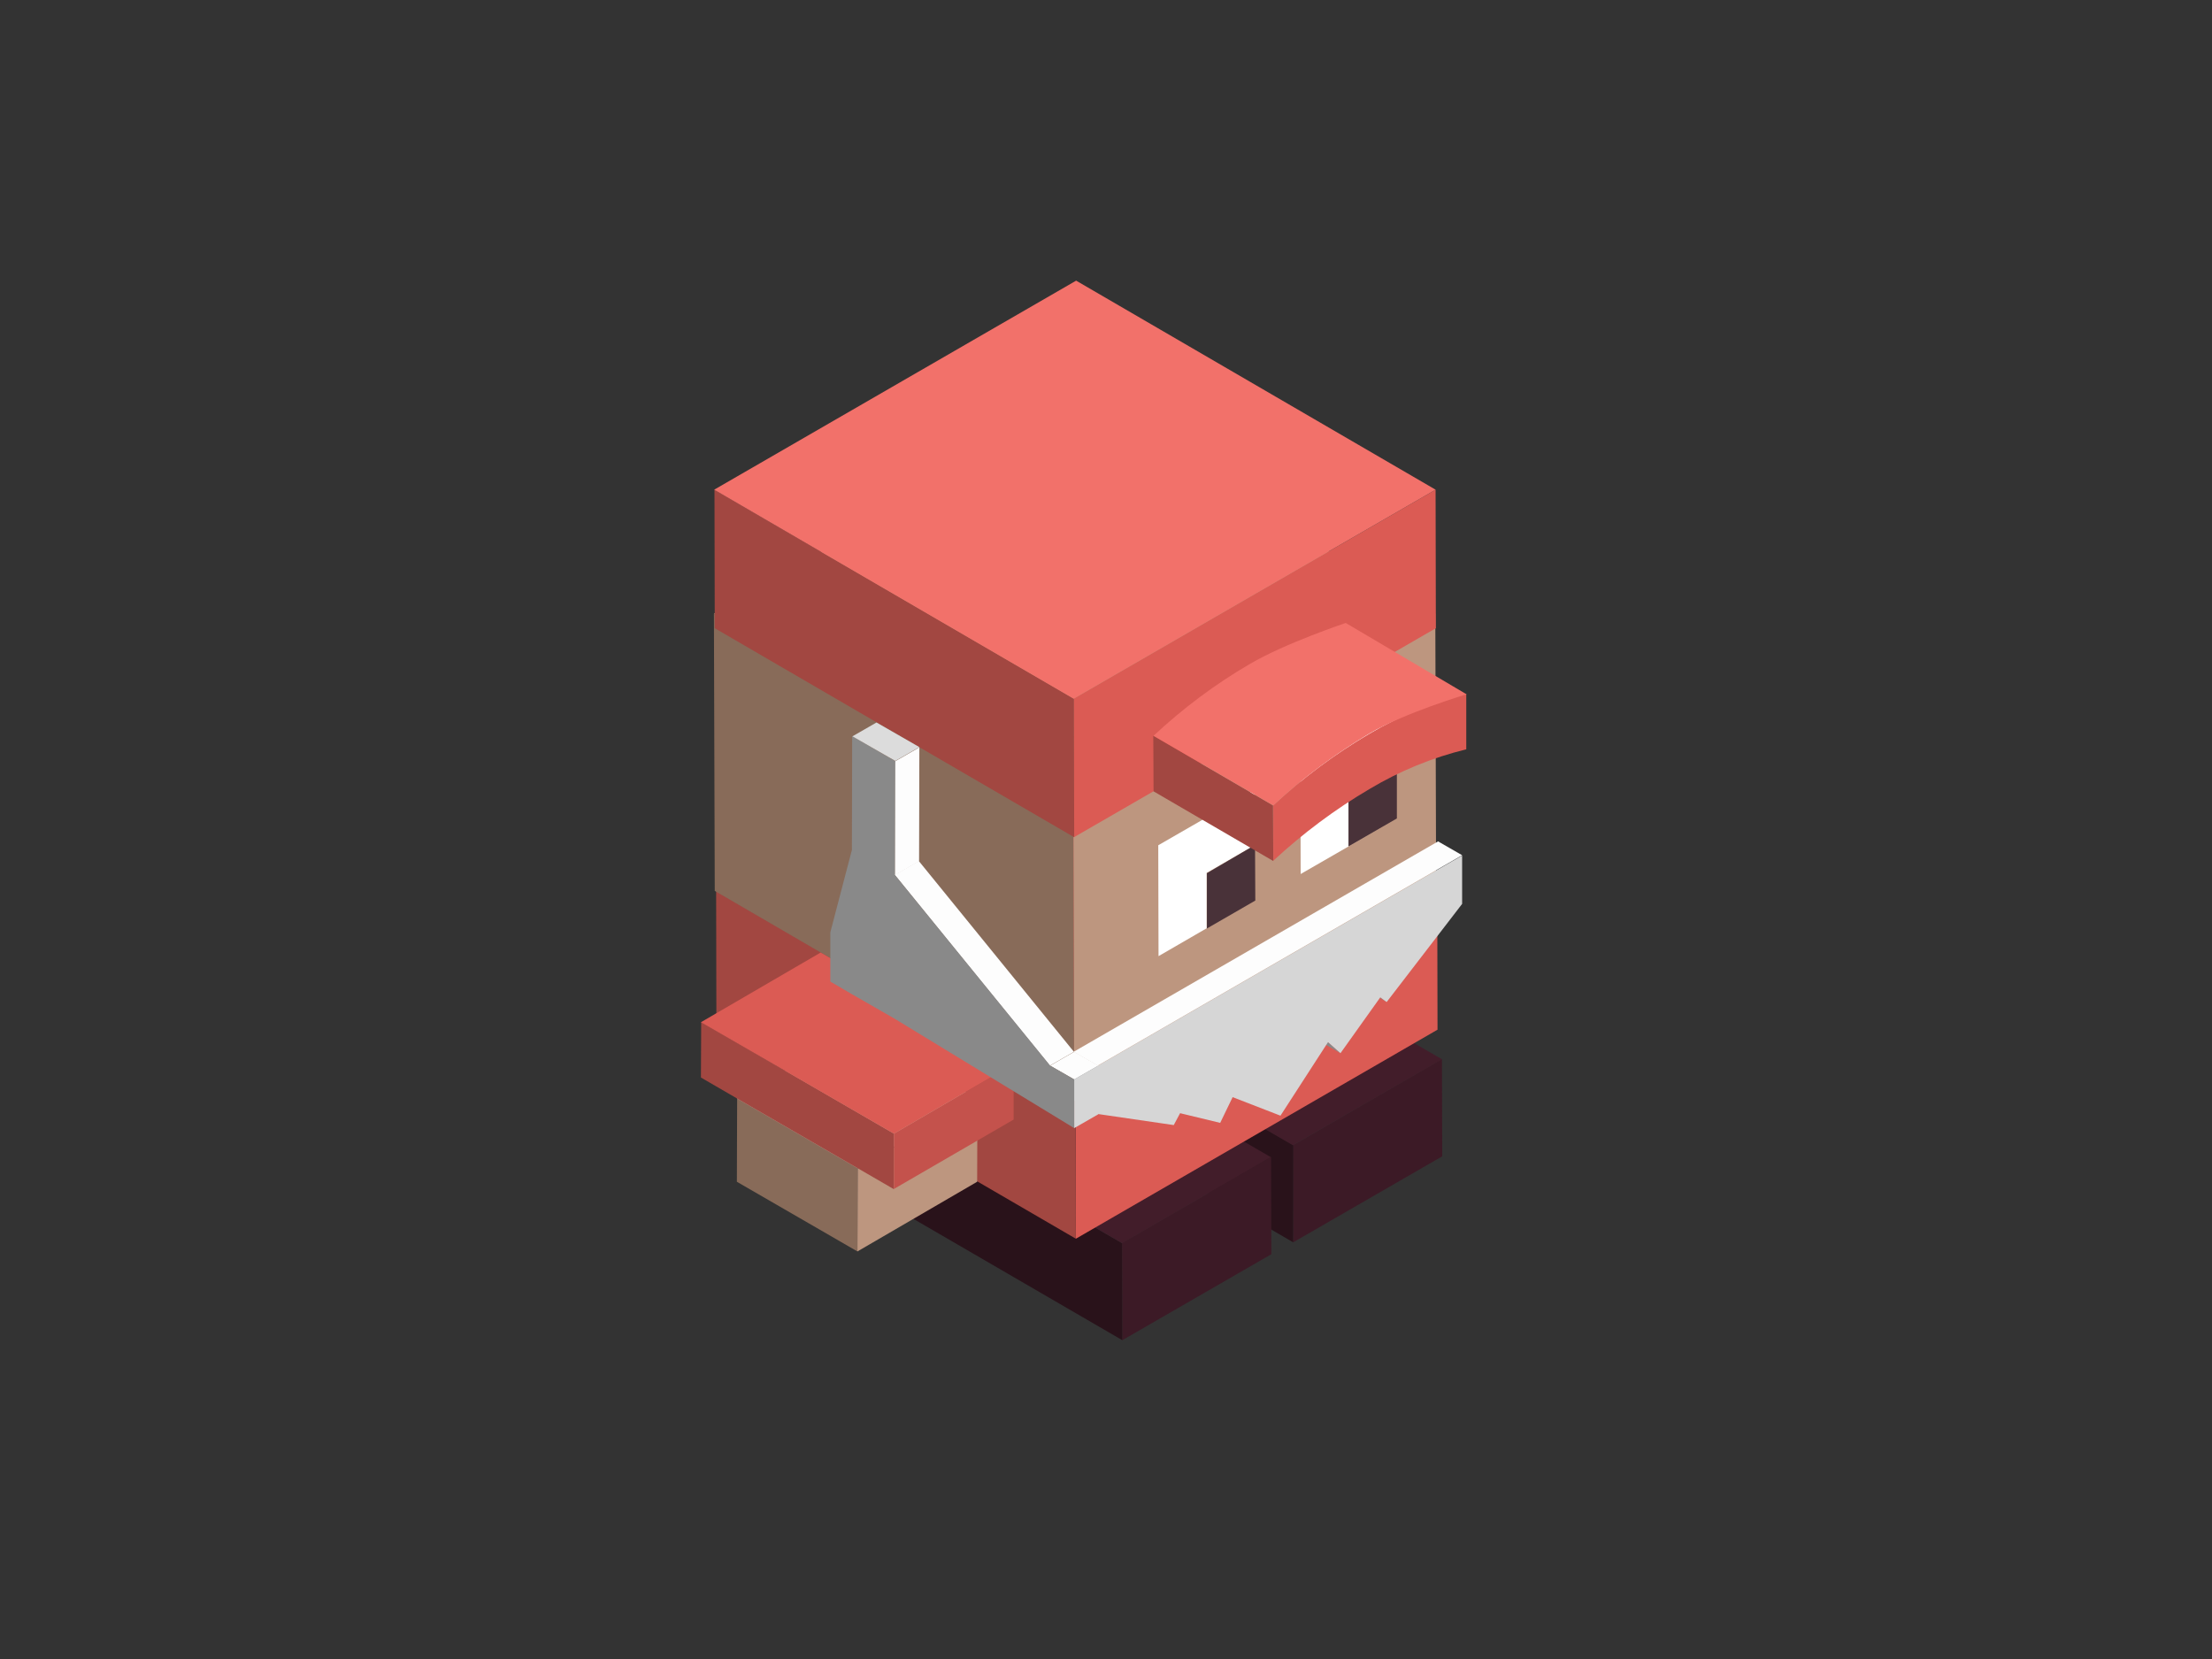 <?xml version="1.0" encoding="utf-8"?>
<!-- Generator: Adobe Illustrator 28.1.0, SVG Export Plug-In . SVG Version: 6.00 Build 0)  -->
<svg version="1.1" id="katman_1" xmlns="http://www.w3.org/2000/svg" xmlns:xlink="http://www.w3.org/1999/xlink" x="0px" y="0px"
	 viewBox="0 0 800 600" style="enable-background:new 0 0 800 600;" xml:space="preserve">
<rect x="0" y="0" width="800" height="600" fill="#333333" stroke="none"/>
<style type="text/css">
	.st0{fill:#3C1A26;}
	.st1{fill:#29121A;}
	.st2{fill:#421D2A;}
	.st3{fill:#DB5B54;}
	.st4{fill:#A24741;}
	.st5{fill:#BD967F;}
	.st6{fill:#886B59;}
	.st7{fill:#B88D73;}
	.st8{fill:#FFFFFF;}
	.st9{fill:#493239;}
	.st10{fill:#CAA390;}
	.st11{fill:#C4524C;}
	.st12{fill:#F2716A;}
	.st13{fill:#898989;}
	.st14{fill:#888888;}
	.st15{fill:#D6D6D6;}
	.st16{fill:#FDFDFD;}
	.st17{fill:#DCDCDC;}
</style>
<path class="st0" d="M521.5,383l0.1,35.2l-53.9,31.1l-0.1-35.1L521.5,383z"/>
<path class="st1" d="M467.7,449.3l-95.3-55.4l-0.1-35.2l95.4,55.4V449.3z"/>
<path class="st2" d="M467.6,414.2l-95.4-55.4l53.9-31.1l95.4,55.4L467.6,414.2z"/>
<path class="st0" d="M459.7,418.4l0.1,35.2l-53.9,31.1l-0.1-35.2L459.7,418.4z"/>
<path class="st1" d="M405.9,484.7l-95.4-55.4l-0.1-35.1l95.4,55.4L405.9,484.7z"/>
<path class="st2" d="M405.8,449.6l-95.4-55.4l53.9-31.1l95.3,55.4L405.8,449.6z"/>
<path class="st3" d="M519.8,322.3l0.1,50.1L389.1,448l-0.1-50.1L519.8,322.3z"/>
<path class="st4" d="M389.1,448l-130-75.6l-0.1-50.1l130,75.6L389.1,448z"/>
<path class="st3" d="M388.9,397.8l-130-75.6l130.9-75.6l130,75.6L388.9,397.8z"/>
<path class="st5" d="M519.1,222l0.3,100.3l-130.9,75.6l-0.3-100.3L519.1,222z"/>
<path class="st6" d="M388.5,397.8l-130-75.6L258.2,222l130,75.6L388.5,397.8z"/>
<path class="st7" d="M388.2,297.5l-130-75.6l130.9-75.6l130,75.6L388.2,297.5z"/>
<path class="st8" d="M453.8,285.6l0.1,20l-17.5,10.1v20l17.5-10.1L419,345.8l-0.1-40.1L453.8,285.6z"/>
<path class="st9" d="M453.9,305.6l0.1,20.1l-17.5,10.1v-20L453.9,305.6z"/>
<path class="st8" d="M505.2,255.9l0.1,20.1l-17.5,10.1v20l17.5-10.1l-34.9,20.1l-0.1-40.1L505.2,255.9z"/>
<path class="st9" d="M505.2,276v20l-17.5,10.1v-20L505.2,276z"/>
<path class="st6" d="M310.2,422.5l-0.1,30.1l-43.6-25.2l0.1-30.1L310.2,422.5z"/>
<path class="st5" d="M310.2,422.5l43.3-25.2l-0.1,30.1l-43.3,25.2L310.2,422.5z"/>
<path class="st10" d="M266.5,397.3l43.3-25.2l43.6,25.2l-43.3,25.2L266.5,397.3z"/>
<path class="st4" d="M323.3,410v20.1l-13.1-7.6l-43.6-25.2l-13.1-7.6l0.1-20.1L323.3,410z"/>
<path class="st11" d="M323.3,410l43.3-25.2v20.1L323.3,430V410z"/>
<path class="st3" d="M253.5,369.7l43.3-25.2l69.8,40.3L323.3,410L253.5,369.7z"/>
<path class="st3" d="M519.2,177.1l0.1,50.1l-130.9,75.6l-0.1-50.1L519.2,177.1z"/>
<path class="st4" d="M388.5,302.8l-130-75.6l-0.1-50.1l130,75.6L388.5,302.8z"/>
<path class="st12" d="M388.3,252.7l-130-75.6l130.9-75.6l130,75.6L388.3,252.7z"/>
<path class="st3" d="M495.4,265.3c10.9-6.4,22.6-11.2,34.9-14.3v20c-12.3,3-24,7.8-34.9,14.3c-12.6,7.4-24.2,16.1-34.9,26v-20
	C471.1,281.4,482.8,272.7,495.4,265.3z"/>
<path class="st4" d="M460.5,311.4l-43.3-25.2l-0.1-20.1l43.3,25.2L460.5,311.4z"/>
<path class="st12" d="M460.5,291.3l-43.3-25.2c10.6-9.9,22.3-18.7,34.9-26c12.5-7.4,34.6-14.8,34.6-14.8l43.7,25.8
	c0,0-22.4,6.7-35,14.1C482.8,272.7,471.1,281.4,460.5,291.3z"/>
<path class="st13" d="M501.6,362.4l-8.7-5l-2.3-1.6l8.7,5L501.6,362.4z"/>
<path class="st13" d="M484.8,380.9l-8.7-5l-4.5-4l8.7,5L484.8,380.9z"/>
<path class="st14" d="M397.1,403l-8.7-5v-3.2l8.7,5V403z"/>
<path class="st15" d="M528.8,309.4v8.8v5.5v3.2l-27.3,35.5l-2.3-1.7l-14.4,20.2l-4.5-4l-17.2,26.6l-17.3-6.7l-4.5,9.3l-14.5-3.5
	l-2.3,4.3l-27.4-4v-3.2v-14.3L528.8,309.4z"/>
<path class="st14" d="M397.1,399.8l-8.7-5v-14.3l8.7,5V399.8z"/>
<path class="st16" d="M397,385.4l-8.7-5l131.8-76.1l8.7,5L397,385.4z"/>
<path class="st16" d="M323.6,316.4l8.7-5l56.1,69l-8.7,5L323.6,316.4z"/>
<path class="st16" d="M379.8,385.4l8.7-5l8.7,5l-8.7,5L379.8,385.4z"/>
<path class="st15" d="M388.5,390.4l8.7-5V403l-8.7,5V390.4z"/>
<path class="st13" d="M323.8,275.3l-0.1,41.2l56.1,68.9l8.7,5V408l-65-39.6l-15.5-8.9l-7.7-4.5v-17.8l7.8-29.8l0.1-41.2L323.8,275.3
	z"/>
<path class="st16" d="M323.8,275.3l8.7-5l-0.1,41.2l-8.7,5L323.8,275.3z"/>
<path class="st17" d="M308.3,266.3l8.7-5l15.5,8.9l-8.7,5L308.3,266.3z"/>
</svg>
